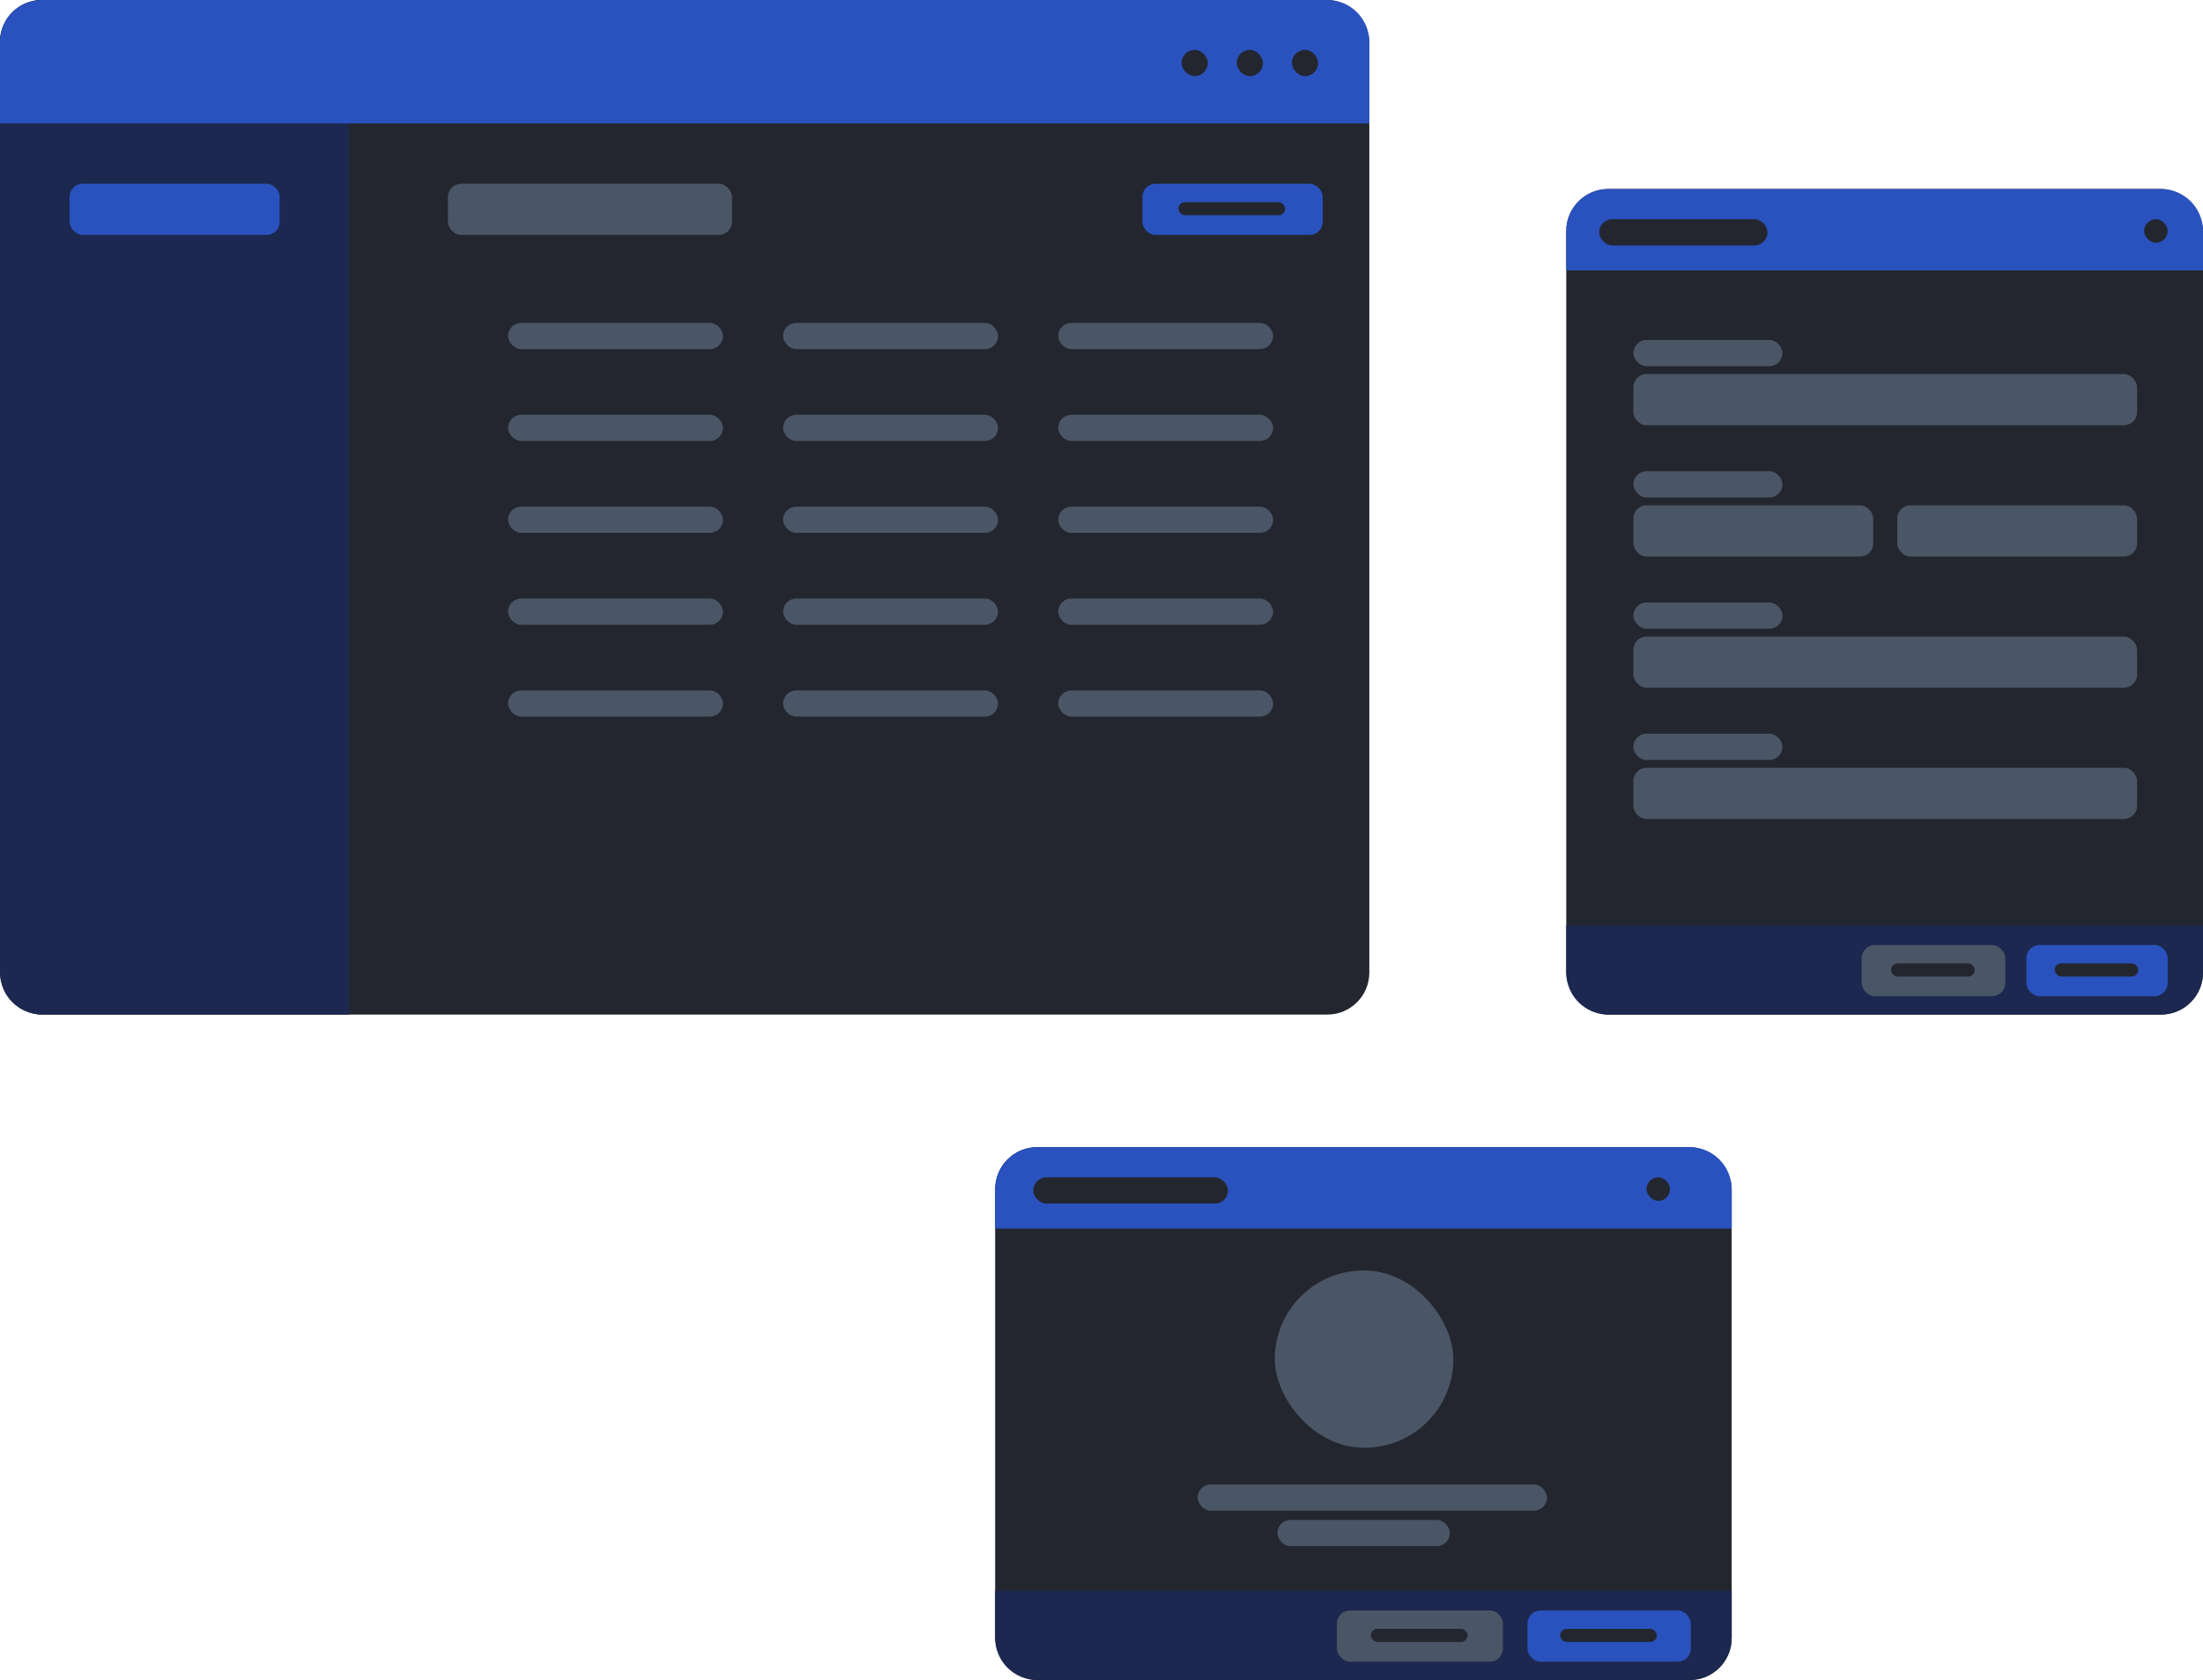 <svg width="1678" height="1280" viewBox="0 0 1678 1280" fill="none" xmlns="http://www.w3.org/2000/svg">
<g clip-path="url(#clip0_74_258)">
<rect width="1043" height="773" rx="32" fill="#23262E"/>
<path d="M0 32C0 14.327 14.327 0 32 0H266V773H32C14.327 773 0 758.673 0 741V32Z" fill="#1C284F"/>
<rect x="341.179" y="140" width="216.385" height="39" rx="10" fill="#4A5565"/>
<rect x="386.975" y="246" width="163.72" height="20" rx="10" fill="#4A5565"/>
<rect x="596.49" y="246" width="163.72" height="20" rx="10" fill="#4A5565"/>
<rect x="806.007" y="246" width="163.72" height="20" rx="10" fill="#4A5565"/>
<rect x="386.975" y="316" width="163.72" height="20" rx="10" fill="#4A5565"/>
<rect x="596.49" y="316" width="163.72" height="20" rx="10" fill="#4A5565"/>
<rect x="806.007" y="316" width="163.72" height="20" rx="10" fill="#4A5565"/>
<rect x="386.975" y="386" width="163.72" height="20" rx="10" fill="#4A5565"/>
<rect x="596.49" y="386" width="163.72" height="20" rx="10" fill="#4A5565"/>
<rect x="806.007" y="386" width="163.72" height="20" rx="10" fill="#4A5565"/>
<rect x="386.975" y="456" width="163.72" height="20" rx="10" fill="#4A5565"/>
<rect x="596.49" y="456" width="163.72" height="20" rx="10" fill="#4A5565"/>
<rect x="806.007" y="456" width="163.72" height="20" rx="10" fill="#4A5565"/>
<rect x="386.975" y="526" width="163.72" height="20" rx="10" fill="#4A5565"/>
<rect x="596.49" y="526" width="163.72" height="20" rx="10" fill="#4A5565"/>
<rect x="806.007" y="526" width="163.72" height="20" rx="10" fill="#4A5565"/>
<rect x="53" y="140" width="160" height="39" rx="10" fill="#2A52BE"/>
<rect x="870.121" y="140" width="137.387" height="39" rx="10" fill="#2A52BE"/>
<rect x="897.599" y="154" width="81.288" height="10" rx="5" fill="#23262E"/>
<path d="M0 32C0 14.327 14.327 0 32 0H1011C1028.67 0 1043 14.327 1043 32V94H0V32Z" fill="#2A52BE"/>
<rect x="900" y="38" width="20" height="20" rx="10" fill="#23262E"/>
<rect x="942" y="38" width="20" height="20" rx="10" fill="#23262E"/>
<rect x="984" y="38" width="20" height="20" rx="10" fill="#23262E"/>
</g>
<g clip-path="url(#clip1_74_258)">
<rect x="1193" y="144" width="485" height="629" rx="32" fill="#23262E"/>
<path d="M1193 176C1193 158.327 1207.33 144 1225 144H1646C1663.67 144 1678 158.327 1678 176V206H1193V176Z" fill="#2A52BE"/>
<rect x="1218.1" y="167" width="128.198" height="20" rx="10" fill="#23262E"/>
<rect x="1633.18" y="167" width="17.93" height="17.93" rx="8.965" fill="#23262E"/>
<rect x="1244.1" y="259" width="113.6" height="20" rx="10" fill="#4A5565"/>
<rect x="1244.1" y="285" width="383.697" height="39" rx="10" fill="#4A5565"/>
<rect x="1244.1" y="359" width="113.6" height="20" rx="10" fill="#4A5565"/>
<rect x="1244.1" y="385" width="182.713" height="39" rx="10" fill="#4A5565"/>
<rect x="1445.08" y="385" width="182.713" height="39" rx="10" fill="#4A5565"/>
<rect x="1244.1" y="459" width="113.6" height="20" rx="10" fill="#4A5565"/>
<rect x="1244.1" y="485" width="383.697" height="39" rx="10" fill="#4A5565"/>
<rect x="1244.1" y="559" width="113.6" height="20" rx="10" fill="#4A5565"/>
<rect x="1244.1" y="585" width="383.697" height="39" rx="10" fill="#4A5565"/>
<path d="M1193 705H1678V741C1678 758.673 1663.67 773 1646 773H1225C1207.33 773 1193 758.673 1193 741V705Z" fill="#1C284F"/>
<rect x="1543.53" y="720" width="107.579" height="39" rx="10" fill="#2A52BE"/>
<rect x="1565.04" y="734" width="63.651" height="10" rx="5" fill="#23262E"/>
<rect x="1418.02" y="720" width="109.372" height="39" rx="10" fill="#4A5565"/>
<rect x="1440.43" y="734" width="63.651" height="10" rx="5" fill="#23262E"/>
</g>
<g clip-path="url(#clip2_74_258)">
<rect x="758" y="874" width="561" height="406" rx="32" fill="#23262E"/>
<path d="M758 906C758 888.327 772.327 874 790 874H1287C1304.67 874 1319 888.327 1319 906V936H758V906Z" fill="#2A52BE"/>
<rect x="787.035" y="897" width="148.287" height="20" rx="10" fill="#23262E"/>
<rect x="1254.12" y="897" width="17.93" height="17.93" rx="8.965" fill="#23262E"/>
<rect x="972.97" y="1158" width="131.401" height="20" rx="10" fill="#4A5565"/>
<rect x="912.234" y="1131" width="266.115" height="20" rx="10" fill="#4A5565"/>
<rect x="971" y="968" width="136" height="135" rx="67.5" fill="#4A5565"/>
<path d="M758 1212H1319V1248C1319 1265.67 1304.67 1280 1287 1280H790C772.327 1280 758 1265.67 758 1248V1212Z" fill="#1C284F"/>
<rect x="1163.46" y="1227" width="124.436" height="39" rx="10" fill="#2A52BE"/>
<rect x="1188.34" y="1241" width="73.625" height="10" rx="5" fill="#23262E"/>
<rect x="1018.28" y="1227" width="126.51" height="39" rx="10" fill="#4A5565"/>
<rect x="1044.2" y="1241" width="73.625" height="10" rx="5" fill="#23262E"/>
</g>
<defs>
<clipPath id="clip0_74_258">
<rect width="1043" height="773" fill="white"/>
</clipPath>
<clipPath id="clip1_74_258">
<rect width="485" height="629" fill="white" transform="translate(1193 144)"/>
</clipPath>
<clipPath id="clip2_74_258">
<rect width="561" height="406" fill="white" transform="translate(758 874)"/>
</clipPath>
</defs>
</svg>
